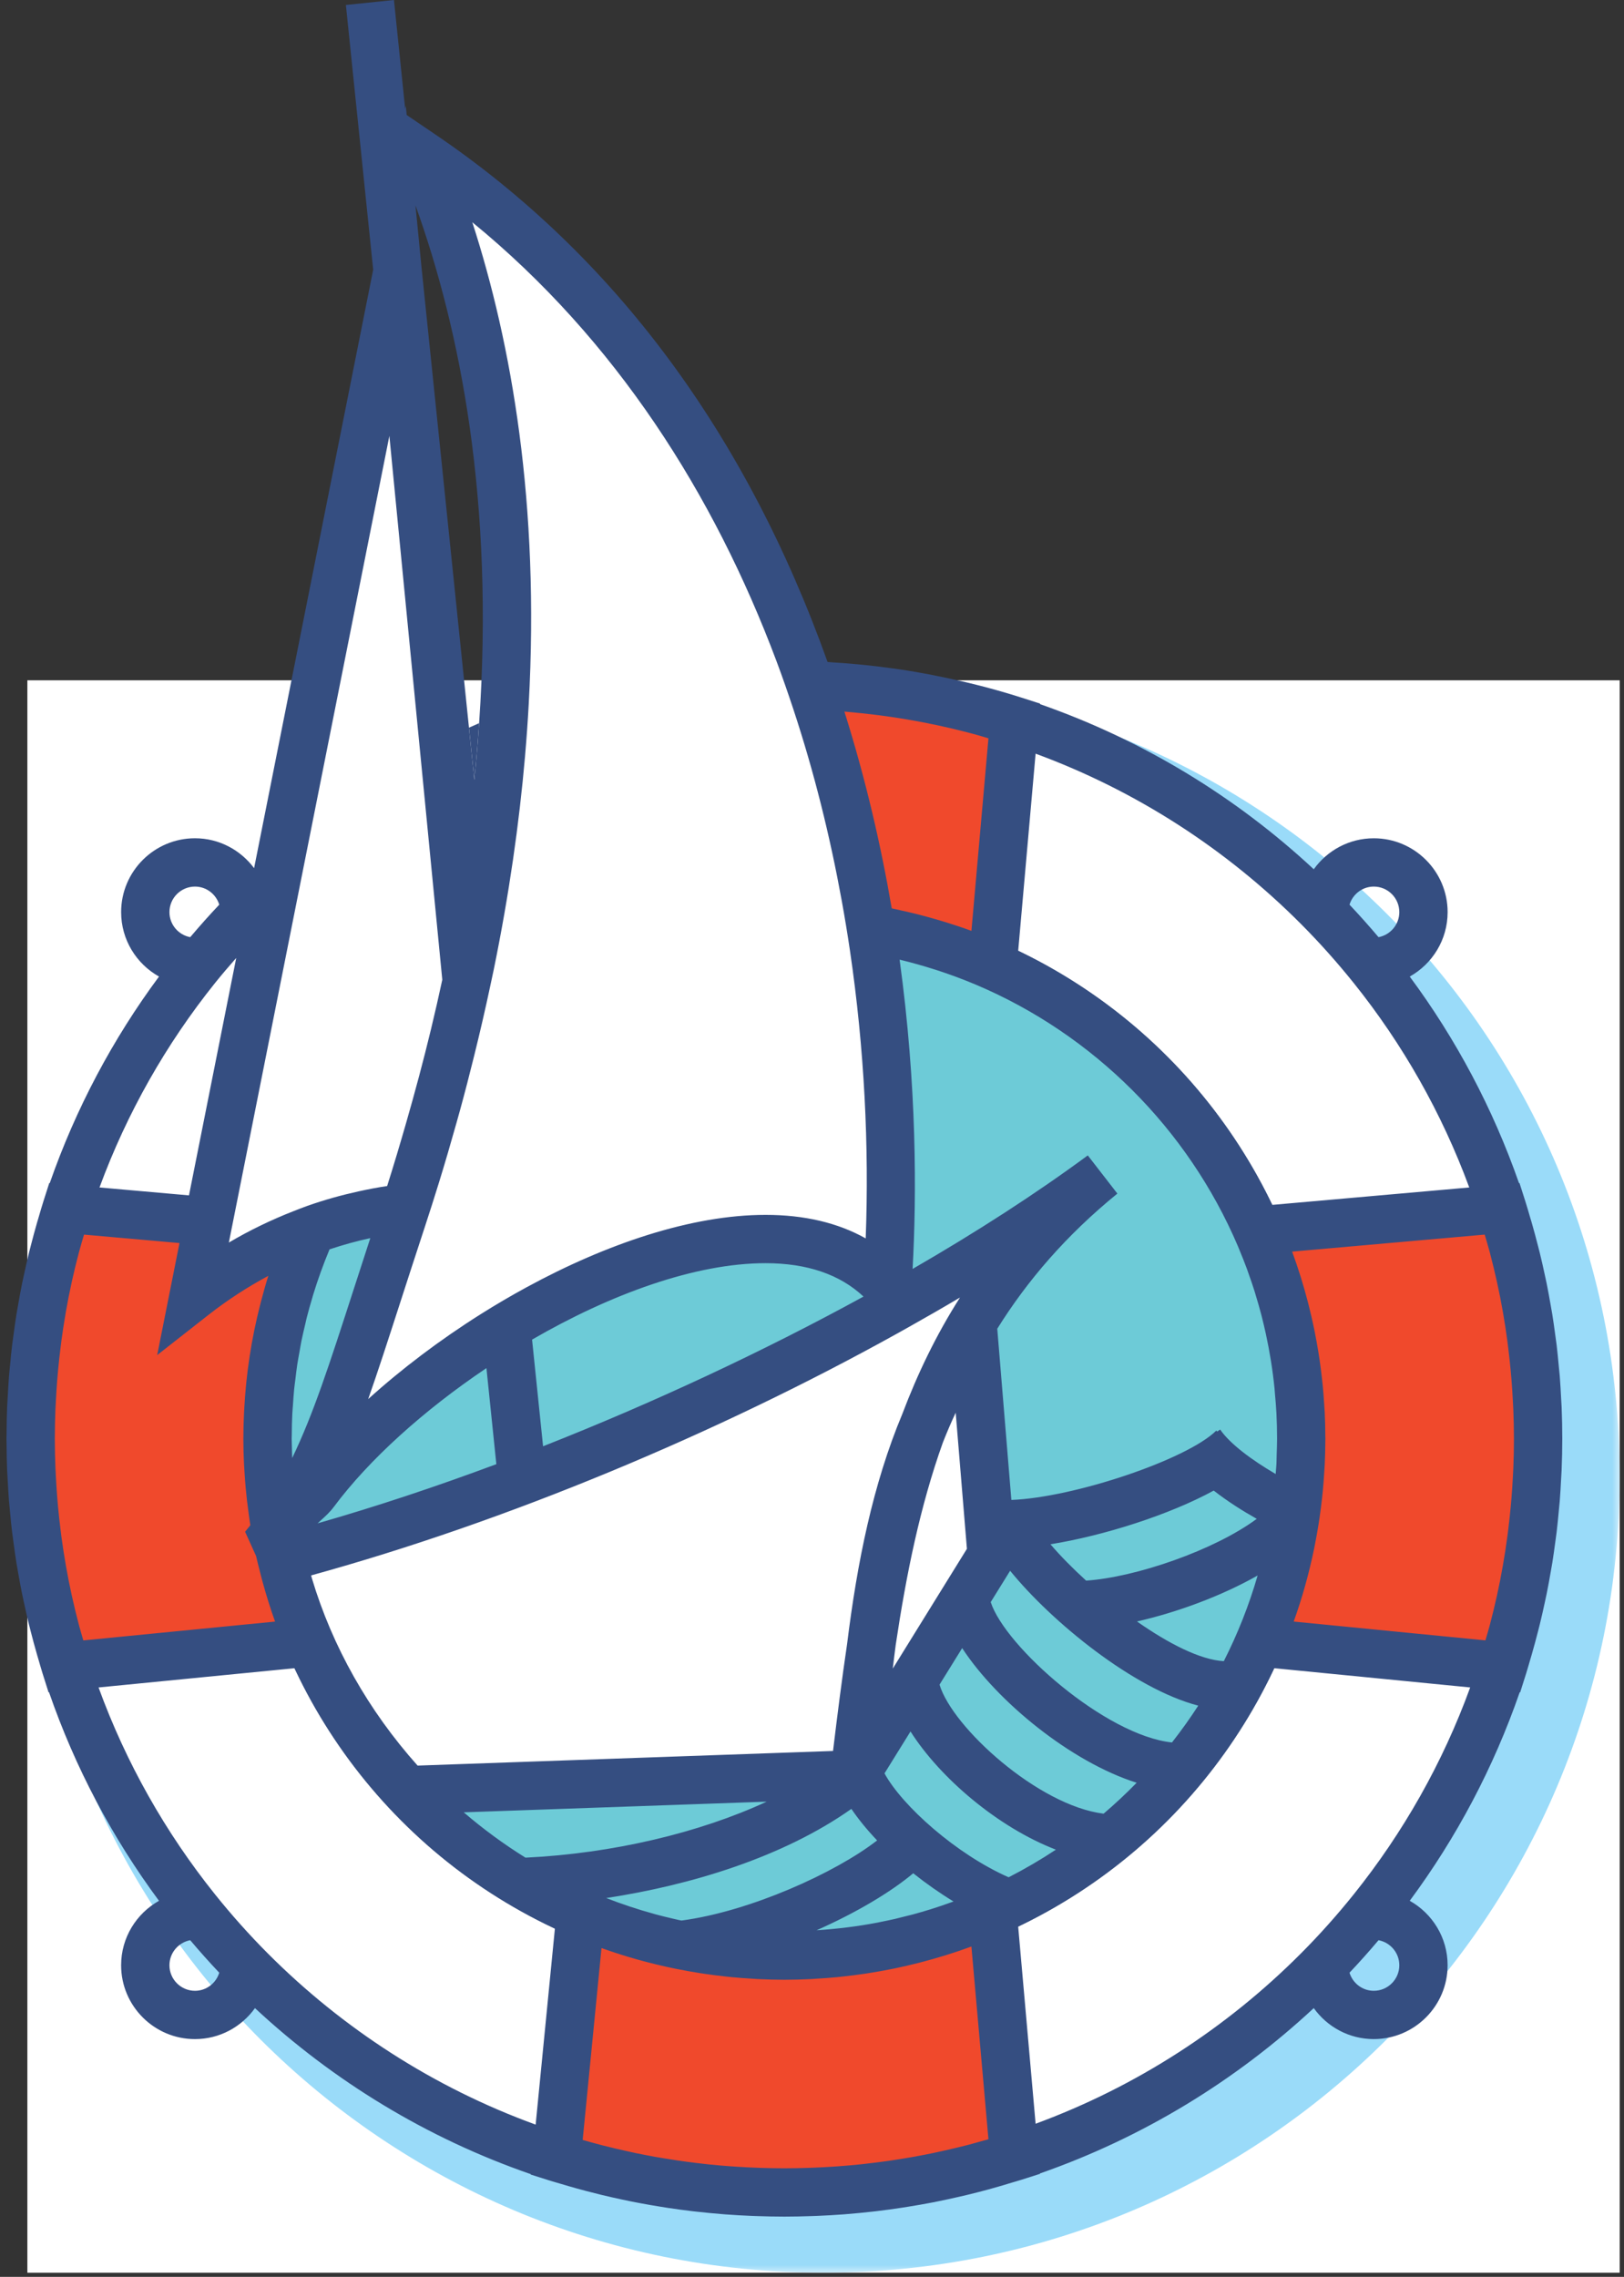 <?xml version="1.0" encoding="UTF-8" standalone="no"?>
<svg width="209px" height="293px" viewBox="0 0 209 293" version="1.1" xmlns="http://www.w3.org/2000/svg" xmlns:xlink="http://www.w3.org/1999/xlink">
    <rect x="0" y="0" width="209" height="293" fill="#333333" stroke="none"/>
    <!-- Generator: Sketch 3.8.3 (29802) - http://www.bohemiancoding.com/sketch -->
    <title>pic-logo</title>
    <desc>Created with Sketch.</desc>
    <defs>
        <rect id="path-1" x="0.523" y="0.546" width="204.922" height="204.923"></rect>
    </defs>
    <g id="Page-1" stroke="none" stroke-width="1" fill="none" fill-rule="evenodd">
        <g id="pic-logo">
            <g id="Page-1">
                <g id="кораблик-лого-final">
                    <g id="Clipped" transform="translate(3, 87)">
                        <g id="mask-2" fill="#FFFFFF">
                            <rect id="path-1" x="0.523" y="0.546" width="204.922" height="204.923"></rect>
                        </g>
                        <g id="Shape-Clipped">
                            <mask id="mask-2" fill="white">
                                <use xlink:href="#path-1"></use>
                            </mask>
                            <g id="path-1"></g>
                            <path d="M102.984,0.547 C46.393,0.547 0.523,46.418 0.523,103.008 C0.523,159.599 46.393,205.469 102.984,205.469 C159.575,205.469 205.445,159.599 205.445,103.008 C205.445,46.417 159.575,0.547 102.984,0.547 M102.984,32.747 C141.79,32.747 173.246,64.203 173.246,103.008 C173.246,141.815 141.79,173.27 102.984,173.27 C64.179,173.27 32.723,141.815 32.723,103.008 C32.723,64.203 64.179,32.747 102.984,32.747" id="Shape" fill="#9ADBF9" mask="url(#mask-2)"></path>
                        </g>
                    </g>
                    <path d="M100.945,88.137 C47.37,88.137 3.943,131.564 3.943,185.139 C3.943,238.714 47.37,282.141 100.945,282.141 C154.521,282.141 197.947,238.713 197.947,185.139 C197.947,131.565 154.521,88.137 100.945,88.137 M100.945,118.621 C64.207,118.621 34.428,148.401 34.428,185.139 C34.428,221.877 64.207,251.657 100.945,251.657 C137.683,251.657 167.464,221.877 167.464,185.139 C167.464,148.401 137.684,118.621 100.945,118.621" id="Shape" fill="#FFFFFF"></path>
                    <circle id="Oval" stroke="#354E81" stroke-width="6.218" cx="100.945" cy="185.139" r="66.518"></circle>
                    <path d="M71.645,277.633 C80.89,280.559 90.732,282.141 100.946,282.141 C111.265,282.141 121.204,280.523 130.532,277.54 L127.747,246.033 C119.549,249.647 110.483,251.658 100.946,251.658 C91.634,251.658 82.769,249.741 74.722,246.285 L71.645,277.633 L71.645,277.633 L71.645,277.633 Z" id="Shape" fill="#F0492C"></path>
                    <path d="M100.945,88.137 C90.731,88.137 80.888,89.72 71.643,92.646 L74.721,123.994 C82.768,120.538 91.632,118.621 100.945,118.621 C110.482,118.621 119.548,120.631 127.746,124.246 L130.531,92.739 C121.203,89.754 111.264,88.137 100.945,88.137" id="Shape" fill="#F0492C"></path>
                    <path d="M193.438,214.442 C196.365,205.197 197.948,195.354 197.948,185.139 C197.948,174.821 196.331,164.883 193.347,155.555 L161.837,158.34 C165.451,166.54 167.462,175.604 167.462,185.139 C167.462,194.453 165.545,203.317 162.091,211.364 L193.438,214.442 L193.438,214.442 L193.438,214.442 Z" id="Shape" fill="#F0492C"></path>
                    <path d="M8.544,155.555 C5.56,164.883 3.944,174.821 3.944,185.139 C3.944,195.353 5.526,205.197 8.453,214.443 L39.8,211.365 C36.345,203.318 34.428,194.453 34.428,185.139 C34.428,175.603 36.439,166.538 40.052,158.34 L8.544,155.555 L8.544,155.555 L8.544,155.555 Z" id="Shape" fill="#F0492C"></path>
                    <path d="M100.945,118.621 C64.208,118.621 34.427,148.402 34.427,185.139 C34.427,221.876 64.208,251.657 100.945,251.657 C137.683,251.657 167.464,221.876 167.464,185.139 C167.464,148.402 137.684,118.621 100.945,118.621" id="Shape" fill="#6DCBD7"></path>
                    <path d="M51.167,34.853 L62.911,155.557 C50.258,153.937 36.392,157.76 24.918,166.755 L51.167,34.853 L51.167,34.853 L51.167,34.853 Z" id="Shape" fill="#FFFFFF"></path>
                    <path d="M38.459,194.044 C39.143,193.339 39.931,192.782 40.476,192.049 C55.753,171.533 98.362,148.151 114.199,165.507 C117.238,120.958 105.446,54.582 54.276,19.872 C73.504,66.528 64.027,119.539 51.709,156.949 C45.743,175.07 43.598,182.999 39.237,191.307 C36.017,197.439 32.342,200.348 38.459,194.044" id="Shape" fill="#FFFFFF"></path>
                    <path d="M60.355,93.641 C60.79,93.447 61.223,93.251 61.661,93.064 C63.618,64.556 59.243,42.463 53.472,26.437 L54.248,34.411 L60.355,93.641 L60.355,93.641 L60.355,93.641 Z" id="Shape"></path>
                    <path d="M117.301,165.718 L116.806,172.976 L111.903,167.602 C108.846,164.252 104.343,162.553 98.519,162.553 C89.456,162.553 78.541,166.559 68.475,172.387 L70.361,190.68 L64.175,191.318 L62.601,176.054 C54.565,181.455 47.495,187.826 42.969,193.904 C42.445,194.608 41.858,195.134 41.34,195.599 C41.122,195.794 40.899,195.991 40.69,196.207 C39.363,197.574 38.276,198.736 37.547,199.565 L36.561,200.687 L35.019,200.674 L33.114,200.587 L31.543,197.112 L32.775,195.574 C33.392,194.805 34.987,192.709 36.483,189.859 C39.846,183.452 41.88,177.162 45.573,165.744 C46.211,163.77 46.904,161.632 47.655,159.33 C40.283,160.91 33.115,164.276 26.835,169.199 L20.23,174.377 L30.4,123.273 C29.467,124.337 28.543,125.41 27.657,126.515 C14.771,142.592 7.051,162.978 7.051,185.136 C7.051,207.294 14.771,227.679 27.656,243.756 C29.787,246.415 32.057,248.96 34.46,251.372 C51.471,268.446 74.995,279.029 100.944,279.029 C126.894,279.029 150.418,268.446 167.429,251.37 C169.831,248.959 172.1,246.415 174.231,243.757 C187.117,227.68 194.836,207.295 194.836,185.136 C194.836,162.977 187.115,142.591 174.23,126.514 C172.099,123.856 169.831,121.312 167.429,118.901 C152.122,103.537 131.543,93.434 108.668,91.562 C118.425,122.516 118.297,151.119 117.301,165.718 L117.301,165.718 L117.301,165.718 Z" id="Shape"></path>
                    <path d="M176.8,114.091 C175.324,114.091 174.087,115.076 173.674,116.418 C174.958,117.776 176.202,119.172 177.41,120.601 C178.93,120.313 180.084,118.98 180.084,117.377 C180.084,115.565 178.611,114.091 176.8,114.091 L176.8,114.091 L176.8,114.091 Z" id="Shape"></path>
                    <path d="M24.481,120.601 C25.689,119.172 26.933,117.776 28.217,116.417 C27.803,115.075 26.567,114.091 25.092,114.091 C23.28,114.091 21.807,115.565 21.807,117.377 C21.807,118.979 22.961,120.312 24.481,120.601 L24.481,120.601 L24.481,120.601 Z" id="Shape"></path>
                    <path d="M21.807,252.901 C21.807,254.713 23.281,256.186 25.092,256.186 C26.567,256.186 27.803,255.203 28.217,253.861 C26.932,252.503 25.688,251.106 24.48,249.677 C22.961,249.966 21.807,251.299 21.807,252.901 L21.807,252.901 L21.807,252.901 Z" id="Shape"></path>
                    <path d="M177.41,249.678 C176.203,251.107 174.958,252.502 173.674,253.861 C174.088,255.203 175.324,256.187 176.8,256.187 C178.612,256.187 180.084,254.713 180.084,252.902 C180.084,251.299 178.931,249.966 177.41,249.678 L177.41,249.678 L177.41,249.678 Z" id="Shape"></path>
                    <path d="M61.028,100.168 C61.041,100.162 61.053,100.156 61.066,100.15 C61.313,97.741 61.502,95.387 61.661,93.063 C61.223,93.251 60.79,93.446 60.355,93.64 L61.028,100.168 L61.028,100.168 L61.028,100.168 Z" id="Shape" fill="#354E81"></path>
                    <path d="M110.584,227.601 C112.198,207.051 114.489,186.893 125.281,171.688 L127.619,200.078 L110.584,227.601 L109.365,229.079" id="Shape" fill="#FFFFFF"></path>
                    <path d="M109.975,228.339 C113.627,197.938 116.866,171.521 141.837,151.188 C113.172,172.338 70.723,191.467 36.224,200.542 C38.925,211.937 44.695,222.079 52.417,230.365 L109.975,228.339 L109.975,228.339 L109.975,228.339 Z" id="Shape" fill="#FFFFFF"></path>
                    <g id="Group">
                        <path d="M122.994,181.795 C122.401,183.053 121.852,184.339 121.338,185.648 C118.422,193.805 116.647,202.51 115.272,211.692 C115.144,212.7 115.013,213.706 114.898,214.724 L124.438,199.312 L122.994,181.795 L122.994,181.795 L122.994,181.795 Z" id="Shape"></path>
                        <path d="M142.027,233.395 C143.506,232.134 144.924,230.806 146.281,229.416 C137.843,226.752 128.327,218.978 123.826,212.09 L120.913,216.789 C122.558,222.297 133.648,232.368 142.027,233.395 L142.027,233.395 L142.027,233.395 Z" id="Shape"></path>
                        <path d="M41.34,195.601 C41.186,195.739 41.032,195.886 40.88,196.032 C48.384,193.881 56.11,191.315 63.876,188.418 L62.602,176.056 C54.566,181.457 47.496,187.828 42.97,193.906 C42.446,194.609 41.858,195.136 41.34,195.601 L41.34,195.601 L41.34,195.601 Z" id="Shape"></path>
                        <path d="M98.519,162.554 C89.456,162.554 78.541,166.56 68.475,172.388 L69.89,186.114 C84.068,180.53 98.2,173.928 111.128,166.85 C108.104,164.01 103.879,162.554 98.519,162.554 L98.519,162.554 L98.519,162.554 Z" id="Shape"></path>
                        <path d="M161.85,202.746 C157.21,205.376 151.489,207.489 146.325,208.66 C150.356,211.489 154.473,213.602 157.5,213.769 C159.277,210.269 160.739,206.582 161.85,202.746 L161.85,202.746 L161.85,202.746 Z" id="Shape"></path>
                        <path d="M164.249,188.698 C164.255,188.595 164.267,188.493 164.272,188.39 C164.292,187.993 164.29,187.59 164.302,187.191 C164.323,186.507 164.353,185.825 164.353,185.138 C164.353,184.039 164.325,182.944 164.269,181.854 C164.226,181.003 164.153,180.16 164.076,179.318 C164.056,179.098 164.048,178.875 164.025,178.655 C163.784,176.291 163.411,173.966 162.916,171.685 C162.751,170.926 162.572,170.169 162.38,169.416 C162.369,169.376 162.361,169.335 162.351,169.295 C162.119,168.392 161.859,167.499 161.587,166.611 C161.55,166.488 161.518,166.365 161.48,166.242 C161.22,165.413 160.937,164.594 160.644,163.779 C160.581,163.601 160.522,163.421 160.456,163.243 C160.164,162.452 159.852,161.672 159.529,160.897 C159.45,160.708 159.376,160.517 159.296,160.328 C152.863,145.257 140.761,133.166 125.68,126.752 C125.6,126.718 125.519,126.686 125.438,126.652 C124.642,126.319 123.842,126.002 123.037,125.704 C122.764,125.602 122.488,125.504 122.214,125.407 C121.631,125.2 121.046,125 120.457,124.811 C119.978,124.658 119.5,124.507 119.019,124.365 C118.645,124.255 118.271,124.149 117.896,124.046 C117.266,123.872 116.635,123.702 116,123.548 C115.926,123.529 115.851,123.514 115.775,123.496 C118.017,139.816 117.964,153.866 117.448,163.295 C125.677,158.541 133.303,153.619 139.992,148.684 L143.801,153.597 C137.227,158.951 132.226,164.764 128.344,170.99 L130.158,193.021 C138.212,192.719 152.779,187.819 156.531,184.098 L156.65,184.219 L157.028,183.96 C158.304,185.822 161.148,187.918 164.174,189.685 C164.197,189.356 164.23,189.028 164.249,188.698 L164.249,188.698 L164.249,188.698 Z" id="Shape"></path>
                        <path d="M154.208,219.493 C145.883,217.321 135.353,208.726 129.998,202.136 L127.5,206.166 C129.326,211.864 142.257,223.33 150.825,224.23 C152.022,222.706 153.152,221.126 154.208,219.493 L154.208,219.493 L154.208,219.493 Z" id="Shape"></path>
                        <path d="M161.736,195.453 C159.994,194.473 158.016,193.235 156.198,191.816 C150.486,194.941 142.019,197.627 135.188,198.725 C136.421,200.174 138.001,201.785 139.778,203.402 C146.144,202.98 156.272,199.501 161.736,195.453 L161.736,195.453 L161.736,195.453 Z" id="Shape"></path>
                        <path d="M163.729,155.052 L189.084,152.811 C185.554,143.221 180.512,134.354 174.23,126.518 C172.099,123.86 169.831,121.316 167.429,118.905 C157.862,109.302 146.235,101.755 133.275,96.987 L131.033,122.357 C145.292,129.217 156.868,140.794 163.729,155.052 L163.729,155.052 L163.729,155.052 Z" id="Shape"></path>
                        <path d="M180.084,117.377 C180.084,115.565 178.611,114.091 176.8,114.091 C175.324,114.091 174.087,115.076 173.674,116.418 C174.958,117.776 176.202,119.172 177.41,120.601 C178.93,120.313 180.084,118.979 180.084,117.377 L180.084,117.377 L180.084,117.377 Z" id="Shape"></path>
                        <path d="M42.412,160.776 C41.612,162.695 40.909,164.644 40.304,166.617 C40.265,166.742 40.234,166.87 40.196,166.996 C39.94,167.849 39.697,168.704 39.478,169.566 C39.4,169.874 39.336,170.187 39.263,170.497 C39.099,171.186 38.934,171.874 38.794,172.569 C38.7,173.037 38.625,173.512 38.541,173.985 C38.443,174.534 38.336,175.081 38.253,175.633 C38.165,176.219 38.1,176.813 38.027,177.405 C37.972,177.856 37.905,178.304 37.859,178.758 C37.792,179.428 37.751,180.106 37.705,180.782 C37.679,181.167 37.639,181.55 37.62,181.936 C37.576,182.818 37.559,183.708 37.552,184.6 C37.551,184.781 37.539,184.959 37.539,185.14 C37.539,185.442 37.555,185.741 37.561,186.041 C37.568,186.575 37.581,187.107 37.602,187.637 C40.34,181.933 42.31,175.846 45.577,165.747 C46.215,163.773 46.908,161.635 47.659,159.333 C45.893,159.711 44.143,160.197 42.412,160.776 L42.412,160.776 L42.412,160.776 Z" id="Shape"></path>
                        <path d="M123.546,166.972 C121.394,168.254 119.187,169.517 116.956,170.771 C116.48,171.039 116.004,171.306 115.525,171.572 C92.213,184.526 65.118,195.824 40.037,202.734 C40.077,202.872 40.111,203.012 40.152,203.149 C42.768,211.88 47.41,220.119 53.744,227.208 L107.206,225.325 C107.767,220.685 108.345,216.093 109.016,211.561 C110.317,201.046 112.336,191.011 116.123,181.958 C118.083,176.778 120.488,171.766 123.546,166.972 L123.546,166.972 L123.546,166.972 Z" id="Shape"></path>
                        <path d="M59.681,233.221 C62.171,235.362 64.827,237.314 67.626,239.055 C78.821,238.519 90.007,235.86 98.664,231.849 L59.681,233.221 L59.681,233.221 L59.681,233.221 Z" id="Shape"></path>
                        <path d="M113.267,247.34 C113.92,247.211 114.573,247.076 115.219,246.927 C115.578,246.845 115.934,246.748 116.29,246.659 C116.693,246.558 117.098,246.464 117.498,246.356 C118.257,246.15 119.012,245.931 119.764,245.697 C119.771,245.695 119.778,245.693 119.784,245.691 C120.706,245.404 121.616,245.091 122.518,244.764 C122.583,244.74 122.648,244.718 122.713,244.695 C120.942,243.616 119.188,242.387 117.528,241.064 C114.643,243.486 110.178,246.146 105.092,248.397 C107.745,248.224 110.359,247.904 112.914,247.414 C113.032,247.392 113.148,247.363 113.267,247.34 L113.267,247.34 L113.267,247.34 Z" id="Shape"></path>
                        <path d="M84.443,246.369 C85.135,246.556 85.835,246.723 86.536,246.887 C86.801,246.949 87.066,247.013 87.332,247.072 C87.457,247.099 87.582,247.121 87.707,247.147 C96.528,245.973 107.515,241.008 112.88,236.836 C111.607,235.501 110.487,234.134 109.567,232.778 C100.733,239.017 88.85,242.603 78.016,244.252 C80.026,245.033 82.082,245.719 84.184,246.295 C84.271,246.318 84.356,246.346 84.443,246.369 L84.443,246.369 L84.443,246.369 Z" id="Shape"></path>
                        <path d="M117.177,222.813 L113.831,228.209 C116.133,232.421 123.098,238.627 129.807,241.579 C131.903,240.503 133.934,239.318 135.887,238.023 C128.45,235.164 120.972,228.799 117.177,222.813 L117.177,222.813 L117.177,222.813 Z" id="Shape"></path>
                        <path d="M118.397,252.55 C118.319,252.571 118.24,252.589 118.162,252.609 C117.172,252.862 116.177,253.092 115.176,253.3 C115.003,253.336 114.83,253.369 114.656,253.404 C113.745,253.586 112.829,253.75 111.91,253.895 C111.676,253.932 111.441,253.969 111.206,254.004 C110.337,254.132 109.465,254.242 108.59,254.337 C108.318,254.367 108.047,254.4 107.774,254.427 C106.897,254.512 106.017,254.576 105.134,254.628 C104.875,254.644 104.617,254.667 104.359,254.679 C103.225,254.734 102.088,254.767 100.946,254.767 C99.814,254.767 98.687,254.734 97.564,254.68 C97.294,254.667 97.027,254.645 96.758,254.628 C95.893,254.577 95.03,254.514 94.171,254.431 C93.888,254.404 93.608,254.371 93.326,254.341 C92.457,254.246 91.592,254.136 90.729,254.01 C90.499,253.976 90.268,253.942 90.038,253.906 C89.082,253.756 88.131,253.585 87.183,253.394 C87.059,253.37 86.935,253.347 86.811,253.322 C83.625,252.664 80.487,251.794 77.413,250.687 L74.99,275.38 C75.703,275.585 76.42,275.781 77.14,275.971 C77.262,276.002 77.383,276.037 77.506,276.069 C78.063,276.213 78.623,276.347 79.184,276.48 C79.576,276.574 79.968,276.665 80.361,276.752 C80.851,276.861 81.34,276.972 81.833,277.074 C82.665,277.246 83.497,277.41 84.333,277.559 C84.666,277.619 85.001,277.669 85.335,277.725 C85.98,277.833 86.625,277.937 87.272,278.032 C87.621,278.083 87.97,278.132 88.319,278.179 C89.079,278.281 89.84,278.374 90.602,278.458 C90.8,278.479 90.998,278.506 91.196,278.526 C92.165,278.626 93.136,278.71 94.11,278.779 C94.348,278.797 94.588,278.809 94.827,278.825 C95.613,278.876 96.4,278.917 97.188,278.948 C97.439,278.958 97.689,278.969 97.941,278.977 C98.941,279.008 99.943,279.029 100.946,279.029 C101.96,279.029 102.972,279.008 103.983,278.975 C104.231,278.967 104.478,278.956 104.725,278.947 C105.545,278.915 106.366,278.872 107.183,278.818 C107.394,278.803 107.605,278.793 107.816,278.777 C108.809,278.705 109.8,278.618 110.79,278.515 C110.985,278.494 111.179,278.469 111.374,278.448 C112.166,278.36 112.957,278.261 113.746,278.154 C114.051,278.112 114.355,278.07 114.659,278.025 C115.458,277.908 116.255,277.78 117.05,277.642 C117.306,277.598 117.561,277.555 117.816,277.509 C118.637,277.36 119.456,277.197 120.272,277.026 C120.688,276.939 121.102,276.847 121.515,276.754 C122.025,276.641 122.532,276.521 123.038,276.399 C123.502,276.287 123.967,276.177 124.428,276.058 C124.769,275.97 125.108,275.872 125.448,275.781 C126.038,275.622 126.627,275.458 127.213,275.287 L125.021,250.488 C122.843,251.293 120.632,251.972 118.397,252.55 L118.397,252.55 L118.397,252.55 Z" id="Shape"></path>
                        <path d="M177.41,249.678 C176.203,251.107 174.958,252.502 173.674,253.861 C174.088,255.203 175.324,256.187 176.8,256.187 C178.612,256.187 180.084,254.713 180.084,252.902 C180.084,251.299 178.931,249.966 177.41,249.678 L177.41,249.678 L177.41,249.678 Z" id="Shape"></path>
                        <path d="M37.913,214.674 L12.684,217.152 C16.219,226.864 21.307,235.837 27.657,243.759 C29.788,246.418 32.058,248.963 34.461,251.375 C44.107,261.057 55.847,268.647 68.935,273.409 L71.412,248.174 C56.72,241.262 44.825,229.366 37.913,214.674 L37.913,214.674 L37.913,214.674 Z" id="Shape"></path>
                        <path d="M194.699,180.251 C194.651,179.325 194.593,178.401 194.517,177.481 C194.486,177.086 194.45,176.691 194.413,176.297 C194.326,175.373 194.225,174.453 194.112,173.537 C194.071,173.204 194.033,172.872 193.989,172.54 C193.827,171.34 193.647,170.145 193.44,168.96 C193.436,168.933 193.432,168.905 193.427,168.877 C192.97,166.27 192.403,163.701 191.735,161.172 C191.715,161.096 191.694,161.022 191.673,160.946 C191.487,160.25 191.277,159.564 191.076,158.874 L166.293,161.064 C167.089,163.22 167.763,165.409 168.338,167.622 C168.376,167.768 168.41,167.915 168.447,168.062 C168.679,168.981 168.893,169.904 169.088,170.833 C169.137,171.064 169.182,171.297 169.228,171.529 C169.397,172.377 169.549,173.228 169.686,174.082 C169.732,174.373 169.778,174.663 169.821,174.955 C169.939,175.759 170.04,176.565 170.13,177.374 C170.167,177.706 170.207,178.037 170.239,178.37 C170.315,179.165 170.373,179.964 170.422,180.765 C170.443,181.101 170.472,181.436 170.488,181.774 C170.536,182.804 170.562,183.837 170.566,184.874 C170.566,184.962 170.573,185.049 170.573,185.137 C170.573,185.216 170.567,185.294 170.567,185.373 C170.563,186.408 170.537,187.44 170.488,188.468 C170.472,188.808 170.445,189.145 170.424,189.484 C170.375,190.275 170.319,191.064 170.243,191.85 C170.211,192.185 170.173,192.519 170.136,192.853 C170.047,193.662 169.945,194.468 169.827,195.272 C169.786,195.553 169.745,195.834 169.7,196.113 C169.558,197.009 169.397,197.902 169.221,198.79 C169.186,198.967 169.154,199.145 169.117,199.322 C168.461,202.49 167.594,205.612 166.494,208.67 L191.167,211.093 C191.338,210.497 191.521,209.907 191.682,209.307 C191.701,209.234 191.721,209.162 191.74,209.089 C192.069,207.846 192.374,206.594 192.651,205.332 C192.653,205.324 192.655,205.316 192.657,205.308 C193.21,202.793 193.657,200.239 194.003,197.654 C194.041,197.373 194.071,197.091 194.107,196.809 C194.227,195.851 194.332,194.889 194.422,193.922 C194.457,193.546 194.489,193.168 194.521,192.791 C194.596,191.863 194.655,190.931 194.704,189.996 C194.722,189.649 194.744,189.303 194.758,188.955 C194.809,187.688 194.841,186.416 194.841,185.138 C194.841,183.855 194.809,182.58 194.758,181.31 C194.74,180.958 194.717,180.605 194.699,180.251 L194.699,180.251 L194.699,180.251 Z" id="Shape"></path>
                        <path d="M115.988,117.167 C116.614,117.305 117.24,117.446 117.863,117.601 C118.206,117.687 118.547,117.777 118.887,117.868 C119.715,118.087 120.539,118.322 121.361,118.572 C121.493,118.613 121.626,118.651 121.757,118.692 C122.851,119.033 123.94,119.391 125.018,119.79 L127.208,95.013 C126.632,94.845 126.062,94.663 125.48,94.506 C125.4,94.484 125.32,94.462 125.239,94.441 C121.326,93.392 117.312,92.593 113.217,92.056 C112.987,92.026 112.756,91.999 112.526,91.971 C111.391,91.831 110.251,91.712 109.104,91.612 C108.96,91.6 108.816,91.586 108.671,91.574 C111.417,100.287 113.38,108.814 114.761,116.894 C115.173,116.977 115.578,117.077 115.988,117.167 L115.988,117.167 L115.988,117.167 Z" id="Shape"></path>
                        <path d="M131.034,247.922 L133.277,273.295 C146.237,268.526 157.863,260.977 167.43,251.373 C169.832,248.962 172.101,246.418 174.232,243.76 C180.583,235.836 185.67,226.864 189.206,217.151 L163.979,214.673 C157.154,229.183 145.475,240.974 131.034,247.922 L131.034,247.922 L131.034,247.922 Z" id="Shape"></path>
                        <path d="M24.481,120.601 C25.689,119.172 26.933,117.776 28.217,116.417 C27.803,115.075 26.567,114.091 25.092,114.091 C23.28,114.091 21.807,115.565 21.807,117.377 C21.807,118.979 22.961,120.312 24.481,120.601 L24.481,120.601 L24.481,120.601 Z" id="Shape"></path>
                        <path d="M37.803,155.847 C38.389,155.618 38.974,155.385 39.565,155.176 C41.727,154.412 43.923,153.801 46.136,153.315 C47.361,153.046 48.589,152.806 49.823,152.626 C50.685,149.906 51.481,147.235 52.242,144.588 C53.427,140.472 54.506,136.433 55.456,132.494 C55.978,130.329 56.466,128.191 56.92,126.08 L54.717,103.442 L54.062,96.713 L50.11,56.094 L40.262,105.58 L38.342,115.231 L30.551,154.379 L29.452,159.899 C32.145,158.308 34.943,156.964 37.803,155.847 L37.803,155.847 L37.803,155.847 Z" id="Shape"></path>
                        <path d="M60.355,93.641 L61.028,100.169 L61.048,100.358 C61.055,100.288 61.059,100.221 61.067,100.151 C61.314,97.742 61.503,95.388 61.662,93.064 C63.619,64.556 59.244,42.463 53.473,26.437 L54.249,34.411 L60.355,93.641 L60.355,93.641 L60.355,93.641 Z" id="Shape"></path>
                        <path d="M68.047,90.584 C67.925,92.812 67.764,95.079 67.564,97.385 C66.82,105.955 65.529,115.055 63.559,124.703 C63.423,125.371 63.271,126.051 63.128,126.724 C62.487,129.743 61.78,132.813 61.005,135.937 C60.433,138.241 59.836,140.565 59.187,142.927 C59.036,143.478 58.877,144.034 58.722,144.588 C58.026,147.064 57.3,149.562 56.517,152.101 C55.923,154.024 55.309,155.962 54.663,157.921 C54.609,158.084 54.56,158.234 54.508,158.395 C53.38,161.825 52.386,164.896 51.492,167.661 C49.903,172.572 48.613,176.561 47.386,180.042 C51.672,176.163 56.616,172.423 61.886,169.103 C63.812,167.889 65.783,166.734 67.781,165.647 C78.031,160.069 89.004,156.337 98.52,156.337 C103.514,156.337 107.828,157.353 111.412,159.366 C111.855,147.566 111.256,135.002 109.383,122.309 L109.383,122.305 C109.069,120.177 108.716,118.046 108.329,115.913 C108.329,115.911 108.328,115.909 108.328,115.908 C106.828,107.647 104.781,99.375 102.101,91.267 C102.1,91.265 102.1,91.263 102.099,91.261 C101.411,89.179 100.691,87.105 99.919,85.048 C99.918,85.046 99.917,85.044 99.916,85.041 C91.887,63.643 79.277,43.727 60.786,28.601 C65.854,44.267 69.461,64.858 68.047,90.584 L68.047,90.584 L68.047,90.584 Z" id="Shape"></path>
                        <path d="M33.807,203.611 C33.764,203.456 33.722,203.3 33.68,203.145 C33.547,202.646 33.419,202.146 33.298,201.645 C33.266,201.516 33.23,201.388 33.199,201.258 L32.959,200.244 L31.544,197.113 L32.216,196.275 C32.209,196.229 32.204,196.183 32.196,196.137 C32.113,195.613 32.045,195.084 31.973,194.555 C31.903,194.036 31.833,193.516 31.774,192.995 C31.716,192.481 31.665,191.966 31.618,191.45 C31.562,190.838 31.517,190.223 31.477,189.609 C31.45,189.183 31.419,188.759 31.399,188.331 C31.352,187.304 31.322,186.273 31.32,185.238 C31.32,185.204 31.318,185.172 31.318,185.138 C31.318,185.113 31.32,185.089 31.32,185.065 C31.321,184.008 31.352,182.956 31.4,181.907 C31.414,181.604 31.434,181.303 31.451,181.001 C31.5,180.17 31.563,179.342 31.64,178.517 C31.664,178.259 31.686,178.001 31.714,177.744 C31.943,175.568 32.275,173.411 32.707,171.277 C32.737,171.129 32.77,170.982 32.801,170.835 C32.997,169.901 33.212,168.972 33.446,168.047 C33.488,167.88 33.529,167.714 33.573,167.547 C33.867,166.419 34.18,165.296 34.532,164.182 C31.86,165.613 29.279,167.285 26.835,169.201 L20.23,174.379 L23.099,159.962 L10.812,158.876 C10.619,159.536 10.419,160.192 10.241,160.857 C10.208,160.98 10.174,161.102 10.141,161.224 C9.815,162.46 9.511,163.704 9.235,164.959 L9.235,164.961 C8.954,166.241 8.699,167.532 8.471,168.831 C8.449,168.956 8.432,169.081 8.411,169.206 C8.224,170.29 8.058,171.382 7.91,172.479 C7.857,172.871 7.812,173.263 7.764,173.655 C7.66,174.502 7.567,175.351 7.486,176.205 C7.443,176.657 7.403,177.11 7.366,177.563 C7.299,178.403 7.246,179.248 7.201,180.094 C7.178,180.52 7.15,180.946 7.134,181.372 C7.087,182.545 7.06,183.723 7.057,184.906 C7.057,184.983 7.053,185.06 7.053,185.137 C7.053,185.212 7.056,185.286 7.057,185.36 C7.059,186.543 7.087,187.72 7.134,188.892 C7.151,189.309 7.177,189.724 7.199,190.14 C7.244,190.998 7.299,191.854 7.367,192.706 C7.402,193.139 7.439,193.572 7.48,194.005 C7.564,194.901 7.663,195.792 7.772,196.68 C7.814,197.023 7.852,197.367 7.898,197.709 C8.241,200.263 8.683,202.787 9.228,205.272 C9.24,205.327 9.254,205.38 9.266,205.435 C9.536,206.651 9.828,207.858 10.144,209.056 C10.169,209.154 10.196,209.25 10.222,209.348 C10.379,209.934 10.557,210.512 10.725,211.094 L35.399,208.671 C34.799,207.004 34.274,205.314 33.807,203.611 L33.807,203.611 L33.807,203.611 Z" id="Shape"></path>
                        <path d="M30.401,123.276 C29.468,124.34 28.544,125.413 27.658,126.518 C21.377,134.354 16.336,143.22 12.805,152.81 L24.321,153.828 L30.401,123.276 L30.401,123.276 L30.401,123.276 Z" id="Shape"></path>
                        <path d="M21.807,252.901 C21.807,254.713 23.281,256.186 25.092,256.186 C26.567,256.186 27.803,255.203 28.217,253.861 C26.932,252.503 25.688,251.106 24.48,249.677 C22.961,249.966 21.807,251.299 21.807,252.901 L21.807,252.901 L21.807,252.901 Z" id="Shape"></path>
                        <path d="M200.974,181.084 C200.959,180.731 200.931,180.382 200.913,180.03 C200.863,179.044 200.809,178.059 200.731,177.076 C200.695,176.628 200.643,176.185 200.601,175.739 C200.519,174.854 200.435,173.97 200.33,173.089 C200.274,172.63 200.205,172.175 200.143,171.718 C200.027,170.851 199.908,169.985 199.769,169.122 C199.699,168.688 199.618,168.258 199.541,167.827 C199.386,166.939 199.227,166.052 199.047,165.168 C198.97,164.789 198.884,164.413 198.803,164.036 C198.602,163.098 198.392,162.163 198.163,161.231 C198.089,160.927 198.008,160.625 197.93,160.322 C197.673,159.314 197.404,158.31 197.115,157.31 C197.054,157.102 196.991,156.897 196.929,156.69 C196.724,155.996 196.529,155.299 196.308,154.609 L195.551,152.24 L195.486,152.246 C192.133,142.643 187.372,133.696 181.426,125.671 C184.331,124.044 186.302,120.939 186.302,117.379 C186.302,112.138 182.038,107.875 176.799,107.875 C173.616,107.875 170.801,109.453 169.075,111.862 C159.028,102.515 147.056,95.223 133.839,90.61 L133.846,90.538 L131.478,89.78 C127.932,88.645 124.328,87.733 120.684,87.007 C120.516,86.973 120.35,86.935 120.181,86.902 C118.681,86.607 117.169,86.343 115.646,86.118 C115.394,86.081 115.141,86.051 114.889,86.015 C113.746,85.855 112.599,85.713 111.446,85.592 C111.09,85.554 110.732,85.522 110.376,85.488 C109.301,85.387 108.222,85.303 107.138,85.237 C106.926,85.224 106.717,85.199 106.504,85.188 C95.992,55.752 79.031,32.909 56.021,17.301 L52.34,14.804 L52.224,13.614 L52.144,14.014 L50.7,0 L44.514,0.638 L48.027,34.705 L32.701,111.719 C30.967,109.393 28.209,107.873 25.092,107.873 C19.852,107.873 15.589,112.136 15.589,117.377 C15.589,120.937 17.559,124.042 20.464,125.669 C14.519,133.694 9.756,142.641 6.404,152.244 L6.34,152.238 L5.582,154.607 C5.362,155.294 5.168,155.988 4.963,156.679 C4.9,156.891 4.835,157.101 4.774,157.313 C4.488,158.3 4.223,159.296 3.966,160.296 C3.885,160.611 3.801,160.926 3.723,161.242 C3.5,162.15 3.297,163.065 3.098,163.981 C3.011,164.384 2.92,164.785 2.837,165.189 C2.666,166.033 2.514,166.885 2.364,167.736 C2.281,168.207 2.192,168.676 2.116,169.15 C1.987,169.951 1.878,170.759 1.768,171.566 C1.697,172.087 1.619,172.604 1.556,173.127 C1.462,173.909 1.39,174.697 1.314,175.484 C1.261,176.029 1.199,176.572 1.156,177.12 C1.092,177.929 1.051,178.744 1.006,179.558 C0.977,180.082 0.936,180.604 0.915,181.13 C0.872,182.211 0.856,183.298 0.848,184.388 C0.847,184.638 0.833,184.886 0.833,185.137 C0.833,185.359 0.845,185.578 0.847,185.799 C0.854,186.912 0.871,188.023 0.915,189.127 C0.935,189.633 0.974,190.133 1.001,190.637 C1.046,191.469 1.088,192.301 1.154,193.127 C1.196,193.651 1.254,194.17 1.303,194.692 C1.38,195.501 1.455,196.31 1.552,197.112 C1.612,197.609 1.684,198.101 1.751,198.595 C1.863,199.428 1.977,200.262 2.11,201.088 C2.181,201.532 2.263,201.972 2.34,202.413 C2.495,203.296 2.653,204.178 2.831,205.053 C2.907,205.427 2.99,205.798 3.07,206.171 C3.274,207.119 3.485,208.065 3.716,209.003 C3.788,209.295 3.864,209.586 3.938,209.877 C4.2,210.903 4.473,211.924 4.767,212.937 C4.824,213.134 4.883,213.33 4.941,213.527 C5.123,214.144 5.294,214.765 5.488,215.379 L6.248,217.781 L6.311,217.775 C9.667,227.476 14.464,236.51 20.462,244.607 C17.557,246.235 15.587,249.34 15.587,252.9 C15.587,258.14 19.85,262.404 25.09,262.404 C28.272,262.404 31.087,260.826 32.813,258.417 C42.927,267.827 54.984,275.175 68.308,279.783 L68.303,279.836 L70.705,280.596 C71.148,280.736 71.596,280.857 72.04,280.991 C72.405,281.101 72.771,281.209 73.138,281.315 C73.874,281.528 74.611,281.734 75.351,281.929 C76.039,282.111 76.73,282.287 77.424,282.455 C77.892,282.567 78.36,282.677 78.829,282.782 C79.662,282.97 80.499,283.15 81.34,283.318 C81.714,283.392 82.088,283.463 82.462,283.533 C83.318,283.693 84.179,283.843 85.043,283.98 C85.356,284.031 85.669,284.082 85.982,284.129 C87.039,284.288 88.1,284.431 89.168,284.557 C89.402,284.584 89.637,284.608 89.871,284.633 C90.882,284.745 91.896,284.843 92.915,284.924 C93.065,284.936 93.215,284.951 93.365,284.962 C94.497,285.048 95.636,285.11 96.778,285.157 C97.002,285.166 97.227,285.174 97.451,285.181 C98.611,285.221 99.773,285.248 100.943,285.248 C102.128,285.248 103.305,285.22 104.479,285.179 C104.695,285.172 104.91,285.165 105.125,285.156 C106.283,285.108 107.437,285.044 108.584,284.957 C108.731,284.945 108.879,284.932 109.026,284.919 C110.092,284.834 111.155,284.731 112.213,284.611 C112.393,284.591 112.572,284.574 112.753,284.552 C113.863,284.421 114.968,284.269 116.067,284.102 C116.336,284.061 116.604,284.018 116.873,283.974 C117.917,283.807 118.957,283.627 119.989,283.428 C120.21,283.385 120.429,283.339 120.649,283.295 C121.549,283.114 122.444,282.92 123.335,282.716 C123.723,282.627 124.11,282.538 124.497,282.445 C125.409,282.224 126.317,281.992 127.22,281.747 C127.726,281.609 128.23,281.463 128.734,281.317 C129.215,281.177 129.695,281.034 130.173,280.887 C130.607,280.755 131.044,280.636 131.476,280.498 L133.845,279.741 L133.841,279.692 C147.061,275.077 159.026,267.763 169.073,258.415 C170.799,260.824 173.614,262.402 176.797,262.402 C182.036,262.402 186.3,258.138 186.3,252.898 C186.3,249.338 184.329,246.233 181.425,244.605 C187.423,236.508 192.22,227.473 195.576,217.772 L195.638,217.778 L196.399,215.376 C196.595,214.757 196.767,214.132 196.951,213.51 C197.007,213.322 197.063,213.135 197.117,212.946 C197.414,211.92 197.691,210.889 197.955,209.854 C198.026,209.574 198.099,209.295 198.168,209.015 C198.402,208.057 198.619,207.096 198.825,206.132 C198.901,205.778 198.979,205.426 199.052,205.071 C199.236,204.164 199.401,203.254 199.559,202.342 C199.63,201.934 199.706,201.527 199.772,201.117 C199.914,200.236 200.036,199.352 200.154,198.467 C200.213,198.028 200.278,197.592 200.331,197.152 C200.437,196.262 200.523,195.37 200.605,194.477 C200.646,194.041 200.696,193.608 200.73,193.17 C200.808,192.193 200.862,191.213 200.911,190.232 C200.93,189.878 200.958,189.528 200.972,189.173 C201.026,187.829 201.056,186.483 201.056,185.133 C201.058,183.784 201.027,182.433 200.974,181.084 L200.974,181.084 L200.974,181.084 Z M176.8,114.091 C178.612,114.091 180.084,115.565 180.084,117.377 C180.084,118.98 178.93,120.313 177.41,120.601 C176.202,119.173 174.958,117.777 173.674,116.418 C174.087,115.076 175.324,114.091 176.8,114.091 L176.8,114.091 L176.8,114.091 Z M133.276,96.987 C146.236,101.755 157.863,109.302 167.43,118.905 C169.831,121.316 172.1,123.86 174.231,126.518 C180.512,134.354 185.554,143.221 189.085,152.811 L163.73,155.052 C156.869,140.794 145.292,129.218 131.035,122.357 L133.276,96.987 L133.276,96.987 L133.276,96.987 Z M67.626,239.055 C64.827,237.314 62.17,235.362 59.681,233.221 L98.664,231.849 C90.008,235.859 78.821,238.519 67.626,239.055 L67.626,239.055 L67.626,239.055 Z M109.567,232.778 C110.488,234.133 111.607,235.501 112.88,236.836 C107.515,241.008 96.528,245.973 87.707,247.147 C87.582,247.121 87.456,247.099 87.332,247.072 C87.066,247.013 86.801,246.949 86.536,246.887 C85.835,246.723 85.135,246.556 84.443,246.369 C84.357,246.346 84.271,246.318 84.185,246.295 C82.083,245.719 80.027,245.033 78.017,244.252 C88.851,242.604 100.733,239.018 109.567,232.778 L109.567,232.778 L109.567,232.778 Z M117.528,241.064 C119.187,242.387 120.941,243.616 122.713,244.695 C122.648,244.718 122.583,244.74 122.518,244.764 C121.616,245.091 120.706,245.404 119.784,245.691 C119.778,245.693 119.771,245.695 119.764,245.697 C119.012,245.931 118.257,246.15 117.498,246.356 C117.098,246.463 116.693,246.558 116.29,246.659 C115.934,246.748 115.578,246.845 115.219,246.927 C114.573,247.076 113.92,247.211 113.267,247.34 C113.149,247.363 113.033,247.392 112.915,247.414 C110.359,247.904 107.746,248.225 105.093,248.397 C110.179,246.146 114.644,243.486 117.528,241.064 L117.528,241.064 L117.528,241.064 Z M109.016,211.561 C108.345,216.093 107.767,220.685 107.206,225.325 L53.744,227.208 C47.41,220.12 42.768,211.881 40.152,203.149 C40.111,203.012 40.077,202.872 40.037,202.734 C65.118,195.825 92.213,184.526 115.525,171.572 C116.004,171.306 116.48,171.038 116.956,170.771 C119.186,169.517 121.394,168.253 123.546,166.972 C120.488,171.765 118.083,176.778 116.123,181.958 C112.336,191.011 110.316,201.046 109.016,211.561 L109.016,211.561 L109.016,211.561 Z M37.6,187.636 C37.579,187.106 37.567,186.574 37.559,186.04 C37.552,185.74 37.537,185.44 37.537,185.139 C37.537,184.958 37.549,184.78 37.55,184.599 C37.557,183.708 37.573,182.818 37.618,181.935 C37.637,181.549 37.677,181.166 37.703,180.781 C37.749,180.105 37.79,179.427 37.857,178.757 C37.903,178.304 37.97,177.856 38.025,177.404 C38.097,176.812 38.162,176.218 38.251,175.632 C38.334,175.08 38.441,174.532 38.539,173.984 C38.623,173.512 38.698,173.037 38.792,172.568 C38.933,171.874 39.097,171.185 39.261,170.496 C39.335,170.186 39.399,169.873 39.476,169.565 C39.695,168.703 39.938,167.848 40.194,166.995 C40.232,166.869 40.263,166.741 40.302,166.616 C40.907,164.643 41.61,162.695 42.41,160.775 C44.141,160.196 45.891,159.71 47.655,159.332 C46.904,161.633 46.212,163.772 45.573,165.746 C42.308,175.845 40.338,181.932 37.6,187.636 L37.6,187.636 L37.6,187.636 Z M62.602,176.056 L63.876,188.418 C56.11,191.315 48.384,193.881 40.88,196.032 C41.033,195.886 41.186,195.74 41.34,195.601 C41.858,195.136 42.445,194.609 42.969,193.906 C47.495,187.828 54.565,181.457 62.602,176.056 L62.602,176.056 L62.602,176.056 Z M68.475,172.388 C78.541,166.56 89.456,162.554 98.519,162.554 C103.879,162.554 108.104,164.011 111.128,166.851 C98.199,173.929 84.067,180.53 69.89,186.115 L68.475,172.388 L68.475,172.388 L68.475,172.388 Z M115.271,211.692 C116.646,202.51 118.421,193.805 121.337,185.648 C121.852,184.339 122.4,183.053 122.993,181.795 L124.436,199.312 L114.896,214.724 C115.013,213.706 115.144,212.7 115.271,211.692 L115.271,211.692 L115.271,211.692 Z M123.826,212.09 C128.327,218.978 137.844,226.752 146.281,229.416 C144.925,230.806 143.506,232.134 142.027,233.395 C133.648,232.369 122.557,222.297 120.913,216.789 L123.826,212.09 L123.826,212.09 L123.826,212.09 Z M127.5,206.166 L129.998,202.136 C135.352,208.726 145.883,217.321 154.208,219.493 C153.152,221.126 152.022,222.706 150.825,224.23 C142.257,223.33 129.326,211.864 127.5,206.166 L127.5,206.166 L127.5,206.166 Z M135.188,198.726 C142.019,197.627 150.486,194.941 156.198,191.817 C158.016,193.235 159.994,194.473 161.736,195.454 C156.272,199.502 146.143,202.981 139.778,203.404 C138.002,201.786 136.422,200.175 135.188,198.726 L135.188,198.726 L135.188,198.726 Z M146.324,208.66 C151.488,207.489 157.21,205.376 161.849,202.746 C160.739,206.582 159.277,210.268 157.498,213.769 C154.473,213.603 150.355,211.489 146.324,208.66 L146.324,208.66 L146.324,208.66 Z M157.027,183.96 L156.649,184.219 L156.53,184.098 C152.778,187.82 138.211,192.719 130.157,193.021 L128.343,170.99 C132.225,164.764 137.226,158.951 143.8,153.597 L139.991,148.684 C133.303,153.619 125.677,158.541 117.447,163.295 C117.964,153.866 118.016,139.816 115.774,123.496 C115.849,123.514 115.924,123.53 115.999,123.548 C116.634,123.702 117.265,123.872 117.895,124.046 C118.27,124.15 118.644,124.255 119.018,124.365 C119.499,124.507 119.978,124.658 120.456,124.811 C121.045,125 121.63,125.2 122.213,125.407 C122.487,125.504 122.763,125.602 123.036,125.704 C123.842,126.002 124.641,126.319 125.437,126.652 C125.518,126.686 125.599,126.718 125.679,126.752 C140.76,133.166 152.863,145.257 159.295,160.328 C159.375,160.517 159.449,160.708 159.528,160.897 C159.85,161.672 160.163,162.453 160.455,163.243 C160.52,163.421 160.579,163.6 160.643,163.779 C160.936,164.594 161.219,165.413 161.479,166.242 C161.517,166.365 161.549,166.488 161.586,166.611 C161.857,167.498 162.117,168.391 162.35,169.295 C162.361,169.335 162.369,169.376 162.379,169.416 C162.571,170.169 162.75,170.925 162.915,171.685 C163.41,173.966 163.783,176.291 164.024,178.655 C164.046,178.875 164.055,179.097 164.075,179.318 C164.152,180.16 164.225,181.003 164.268,181.854 C164.324,182.944 164.352,184.039 164.352,185.138 C164.352,185.825 164.323,186.508 164.301,187.191 C164.288,187.59 164.29,187.992 164.271,188.39 C164.265,188.493 164.253,188.595 164.248,188.698 C164.229,189.028 164.196,189.356 164.173,189.685 C161.147,187.919 158.304,185.823 157.027,183.96 L157.027,183.96 L157.027,183.96 Z M109.104,91.611 C110.25,91.711 111.391,91.83 112.526,91.97 C112.756,91.998 112.987,92.026 113.217,92.055 C117.313,92.592 121.326,93.39 125.239,94.44 C125.32,94.461 125.4,94.483 125.48,94.505 C126.061,94.662 126.631,94.844 127.208,95.012 L125.018,119.789 C123.94,119.391 122.851,119.032 121.757,118.691 C121.625,118.649 121.492,118.611 121.361,118.571 C120.54,118.321 119.715,118.086 118.887,117.867 C118.546,117.776 118.205,117.686 117.863,117.6 C117.24,117.445 116.614,117.304 115.988,117.166 C115.578,117.076 115.173,116.976 114.761,116.893 C113.38,108.812 111.417,100.286 108.671,91.573 C108.816,91.585 108.961,91.599 109.104,91.611 L109.104,91.611 L109.104,91.611 Z M99.915,85.041 C99.916,85.043 99.917,85.045 99.918,85.048 C100.689,87.105 101.41,89.179 102.098,91.261 C102.099,91.263 102.099,91.265 102.1,91.267 C104.78,99.375 106.827,107.646 108.327,115.908 C108.327,115.909 108.328,115.911 108.328,115.913 C108.715,118.045 109.067,120.176 109.382,122.305 L109.382,122.309 C111.255,135.002 111.855,147.566 111.411,159.366 C107.827,157.353 103.514,156.337 98.519,156.337 C89.002,156.337 78.03,160.069 67.78,165.647 C65.782,166.734 63.812,167.889 61.885,169.103 C56.615,172.423 51.671,176.164 47.385,180.042 C48.613,176.561 49.903,172.572 51.491,167.661 C52.385,164.896 53.379,161.825 54.507,158.395 C54.56,158.234 54.609,158.084 54.662,157.921 C55.307,155.962 55.922,154.024 56.516,152.101 C57.299,149.562 58.025,147.064 58.721,144.588 C58.876,144.034 59.035,143.478 59.186,142.927 C59.835,140.565 60.433,138.241 61.004,135.937 C61.779,132.813 62.486,129.743 63.127,126.724 C63.27,126.051 63.421,125.37 63.558,124.703 C65.528,115.055 66.819,105.955 67.563,97.385 C67.763,95.079 67.924,92.812 68.046,90.584 C69.46,64.858 65.853,44.267 60.784,28.601 C79.276,43.727 91.886,63.643 99.915,85.041 L99.915,85.041 L99.915,85.041 Z M61.661,93.063 C61.502,95.387 61.313,97.741 61.066,100.15 C61.059,100.22 61.055,100.287 61.047,100.357 L61.027,100.168 L60.354,93.64 L54.247,34.41 L53.471,26.436 C59.243,42.463 63.618,64.555 61.661,93.063 L61.661,93.063 L61.661,93.063 Z M38.342,115.231 L40.262,105.58 L50.11,56.094 L54.062,96.713 L54.717,103.442 L56.92,126.08 C56.466,128.191 55.978,130.329 55.456,132.494 C54.506,136.433 53.427,140.472 52.242,144.588 C51.481,147.235 50.685,149.906 49.823,152.626 C48.59,152.806 47.361,153.046 46.136,153.315 C43.923,153.8 41.726,154.412 39.565,155.176 C38.974,155.385 38.389,155.618 37.803,155.847 C34.943,156.965 32.145,158.308 29.453,159.899 L30.552,154.379 L38.342,115.231 L38.342,115.231 L38.342,115.231 Z M25.092,114.091 C26.568,114.091 27.804,115.075 28.217,116.417 C26.933,117.775 25.688,119.172 24.481,120.601 C22.961,120.313 21.807,118.98 21.807,117.377 C21.807,115.565 23.281,114.091 25.092,114.091 L25.092,114.091 L25.092,114.091 Z M27.658,126.518 C28.544,125.413 29.468,124.34 30.401,123.276 L24.321,153.828 L12.805,152.81 C16.336,143.22 21.377,134.354 27.658,126.518 L27.658,126.518 L27.658,126.518 Z M10.222,209.35 C10.196,209.252 10.169,209.156 10.144,209.058 C9.828,207.86 9.535,206.653 9.266,205.437 C9.254,205.382 9.241,205.329 9.228,205.274 C8.683,202.789 8.241,200.265 7.898,197.711 C7.852,197.369 7.814,197.025 7.772,196.682 C7.663,195.794 7.564,194.903 7.48,194.007 C7.439,193.574 7.402,193.141 7.367,192.708 C7.299,191.856 7.244,191 7.199,190.142 C7.177,189.726 7.151,189.31 7.134,188.894 C7.088,187.722 7.06,186.545 7.057,185.362 C7.057,185.288 7.053,185.214 7.053,185.139 C7.053,185.062 7.057,184.985 7.057,184.908 C7.06,183.725 7.087,182.547 7.134,181.374 C7.151,180.948 7.178,180.522 7.201,180.096 C7.246,179.25 7.299,178.406 7.366,177.565 C7.403,177.111 7.443,176.659 7.486,176.207 C7.567,175.353 7.66,174.504 7.764,173.657 C7.812,173.265 7.857,172.872 7.91,172.481 C8.058,171.384 8.224,170.293 8.411,169.208 C8.432,169.083 8.449,168.958 8.471,168.833 C8.7,167.534 8.954,166.243 9.235,164.963 L9.235,164.961 C9.511,163.706 9.815,162.461 10.141,161.226 C10.173,161.103 10.208,160.981 10.241,160.859 C10.419,160.193 10.619,159.537 10.812,158.878 L23.099,159.964 L20.23,174.381 L26.835,169.203 C29.279,167.287 31.86,165.615 34.532,164.184 C34.18,165.298 33.867,166.421 33.573,167.549 C33.53,167.715 33.489,167.882 33.446,168.049 C33.212,168.973 32.997,169.903 32.801,170.837 C32.77,170.984 32.737,171.131 32.707,171.279 C32.275,173.413 31.943,175.57 31.714,177.746 C31.687,178.003 31.665,178.262 31.64,178.519 C31.562,179.345 31.499,180.172 31.451,181.003 C31.433,181.305 31.413,181.606 31.4,181.909 C31.352,182.958 31.321,184.01 31.32,185.067 C31.32,185.091 31.318,185.115 31.318,185.14 C31.318,185.174 31.32,185.206 31.32,185.24 C31.321,186.275 31.351,187.305 31.399,188.333 C31.419,188.761 31.45,189.185 31.477,189.611 C31.517,190.226 31.562,190.84 31.618,191.452 C31.665,191.969 31.716,192.484 31.774,192.997 C31.833,193.518 31.902,194.038 31.973,194.557 C32.045,195.085 32.112,195.614 32.196,196.139 C32.203,196.185 32.208,196.231 32.216,196.277 L31.544,197.115 L32.959,200.246 L33.199,201.26 C33.23,201.389 33.266,201.517 33.298,201.647 C33.42,202.148 33.548,202.648 33.68,203.147 C33.722,203.302 33.764,203.458 33.807,203.613 C34.274,205.317 34.799,207.006 35.399,208.675 L10.725,211.098 C10.557,210.514 10.378,209.936 10.222,209.35 L10.222,209.35 L10.222,209.35 Z M25.092,256.187 C23.28,256.187 21.807,254.713 21.807,252.902 C21.807,251.299 22.961,249.966 24.48,249.678 C25.688,251.107 26.933,252.503 28.217,253.862 C27.804,255.203 26.567,256.187 25.092,256.187 L25.092,256.187 L25.092,256.187 Z M68.935,273.409 C55.847,268.647 44.106,261.056 34.461,251.375 C32.058,248.963 29.789,246.418 27.657,243.759 C21.307,235.836 16.219,226.863 12.684,217.152 L37.913,214.674 C44.825,229.366 56.72,241.262 71.413,248.174 L68.935,273.409 L68.935,273.409 L68.935,273.409 Z M125.446,275.782 C125.106,275.874 124.767,275.971 124.426,276.059 C123.965,276.178 123.5,276.288 123.036,276.4 C122.529,276.522 122.022,276.642 121.513,276.755 C121.1,276.849 120.686,276.941 120.27,277.027 C119.454,277.198 118.635,277.361 117.814,277.51 C117.559,277.556 117.304,277.599 117.048,277.643 C116.253,277.781 115.456,277.909 114.657,278.026 C114.353,278.071 114.049,278.113 113.744,278.155 C112.955,278.262 112.164,278.361 111.372,278.449 C111.177,278.47 110.983,278.496 110.788,278.516 C109.799,278.619 108.808,278.705 107.814,278.778 C107.603,278.794 107.392,278.804 107.181,278.819 C106.364,278.873 105.543,278.916 104.723,278.948 C104.476,278.958 104.229,278.969 103.981,278.976 C102.97,279.008 101.958,279.03 100.944,279.03 C99.941,279.03 98.939,279.009 97.939,278.978 C97.688,278.97 97.437,278.958 97.186,278.949 C96.398,278.918 95.611,278.877 94.825,278.826 C94.586,278.81 94.346,278.798 94.108,278.78 C93.134,278.711 92.163,278.627 91.194,278.527 C90.995,278.506 90.798,278.48 90.6,278.459 C89.838,278.375 89.077,278.281 88.317,278.18 C87.967,278.132 87.618,278.083 87.27,278.033 C86.623,277.938 85.978,277.835 85.333,277.726 C84.999,277.67 84.664,277.62 84.331,277.56 C83.495,277.411 82.663,277.247 81.831,277.075 C81.338,276.972 80.849,276.862 80.359,276.753 C79.966,276.665 79.574,276.574 79.182,276.481 C78.621,276.348 78.061,276.213 77.504,276.07 C77.381,276.039 77.26,276.004 77.138,275.972 C76.418,275.783 75.701,275.586 74.988,275.381 L77.411,250.688 C80.485,251.794 83.623,252.665 86.809,253.323 C86.933,253.348 87.057,253.371 87.181,253.395 C88.129,253.585 89.08,253.756 90.036,253.907 C90.266,253.943 90.496,253.977 90.727,254.011 C91.589,254.137 92.455,254.247 93.324,254.342 C93.606,254.372 93.886,254.404 94.169,254.432 C95.028,254.515 95.891,254.578 96.756,254.629 C97.025,254.646 97.292,254.668 97.562,254.681 C98.686,254.735 99.812,254.768 100.944,254.768 C102.087,254.768 103.223,254.735 104.357,254.68 C104.616,254.668 104.874,254.645 105.132,254.629 C106.015,254.577 106.895,254.513 107.772,254.428 C108.045,254.402 108.316,254.368 108.588,254.338 C109.463,254.243 110.335,254.133 111.204,254.005 C111.439,253.97 111.674,253.933 111.908,253.896 C112.827,253.75 113.743,253.586 114.654,253.405 C114.828,253.37 115.001,253.337 115.174,253.301 C116.175,253.093 117.17,252.863 118.16,252.61 C118.238,252.59 118.317,252.572 118.395,252.551 C120.629,251.973 122.84,251.294 125.016,250.49 L127.208,275.289 C126.625,275.459 126.036,275.623 125.446,275.782 L125.446,275.782 L125.446,275.782 Z M129.807,241.58 C123.098,238.628 116.133,232.422 113.831,228.21 L117.177,222.814 C120.972,228.799 128.45,235.165 135.887,238.025 C133.934,239.319 131.902,240.504 129.807,241.58 L129.807,241.58 L129.807,241.58 Z M176.8,256.187 C175.324,256.187 174.088,255.203 173.674,253.861 C174.958,252.503 176.203,251.107 177.41,249.678 C178.931,249.966 180.084,251.299 180.084,252.902 C180.084,254.713 178.611,256.187 176.8,256.187 L176.8,256.187 L176.8,256.187 Z M174.232,243.76 C172.101,246.418 169.833,248.962 167.43,251.373 C157.863,260.977 146.237,268.526 133.277,273.295 L131.034,247.922 C145.474,240.974 157.154,229.183 163.979,214.673 L189.206,217.151 C185.671,226.863 180.583,235.836 174.232,243.76 L174.232,243.76 L174.232,243.76 Z M194.755,188.957 C194.741,189.304 194.719,189.651 194.701,189.998 C194.652,190.934 194.594,191.866 194.518,192.793 C194.487,193.17 194.455,193.548 194.419,193.924 C194.328,194.891 194.224,195.853 194.104,196.811 C194.069,197.093 194.039,197.374 194,197.656 C193.654,200.241 193.207,202.795 192.654,205.31 C192.652,205.318 192.65,205.326 192.648,205.334 C192.371,206.596 192.066,207.849 191.737,209.091 C191.718,209.164 191.698,209.236 191.679,209.309 C191.519,209.909 191.335,210.499 191.164,211.095 L166.491,208.672 C167.591,205.614 168.458,202.493 169.114,199.324 C169.151,199.147 169.183,198.969 169.218,198.792 C169.395,197.903 169.556,197.011 169.697,196.115 C169.742,195.836 169.783,195.555 169.824,195.274 C169.941,194.47 170.044,193.664 170.133,192.855 C170.17,192.521 170.208,192.187 170.24,191.852 C170.315,191.066 170.372,190.277 170.421,189.486 C170.442,189.147 170.47,188.811 170.485,188.47 C170.534,187.442 170.56,186.41 170.564,185.375 C170.564,185.296 170.57,185.218 170.57,185.139 C170.57,185.051 170.563,184.964 170.563,184.876 C170.559,183.839 170.533,182.806 170.485,181.776 C170.468,181.438 170.44,181.104 170.419,180.767 C170.37,179.967 170.313,179.168 170.236,178.372 C170.204,178.039 170.164,177.708 170.127,177.376 C170.037,176.567 169.937,175.76 169.818,174.957 C169.775,174.665 169.729,174.374 169.683,174.084 C169.546,173.23 169.394,172.378 169.225,171.531 C169.179,171.299 169.134,171.066 169.085,170.835 C168.891,169.907 168.677,168.983 168.444,168.064 C168.407,167.918 168.373,167.77 168.335,167.624 C167.76,165.411 167.086,163.222 166.29,161.066 L191.073,158.876 C191.274,159.565 191.484,160.251 191.67,160.948 C191.691,161.023 191.712,161.098 191.732,161.174 C192.4,163.703 192.967,166.272 193.424,168.879 C193.429,168.907 193.433,168.935 193.437,168.962 C193.644,170.147 193.824,171.341 193.986,172.542 C194.03,172.874 194.068,173.206 194.109,173.539 C194.222,174.455 194.323,175.375 194.41,176.299 C194.447,176.693 194.483,177.088 194.514,177.483 C194.589,178.402 194.648,179.326 194.696,180.253 C194.714,180.607 194.737,180.959 194.752,181.313 C194.803,182.584 194.835,183.858 194.835,185.141 C194.838,186.418 194.806,187.689 194.755,188.957 L194.755,188.957 L194.755,188.957 Z" id="Shape" fill="#354E81"></path>
                    </g>
                </g>
            </g>
        </g>
    </g>
</svg>